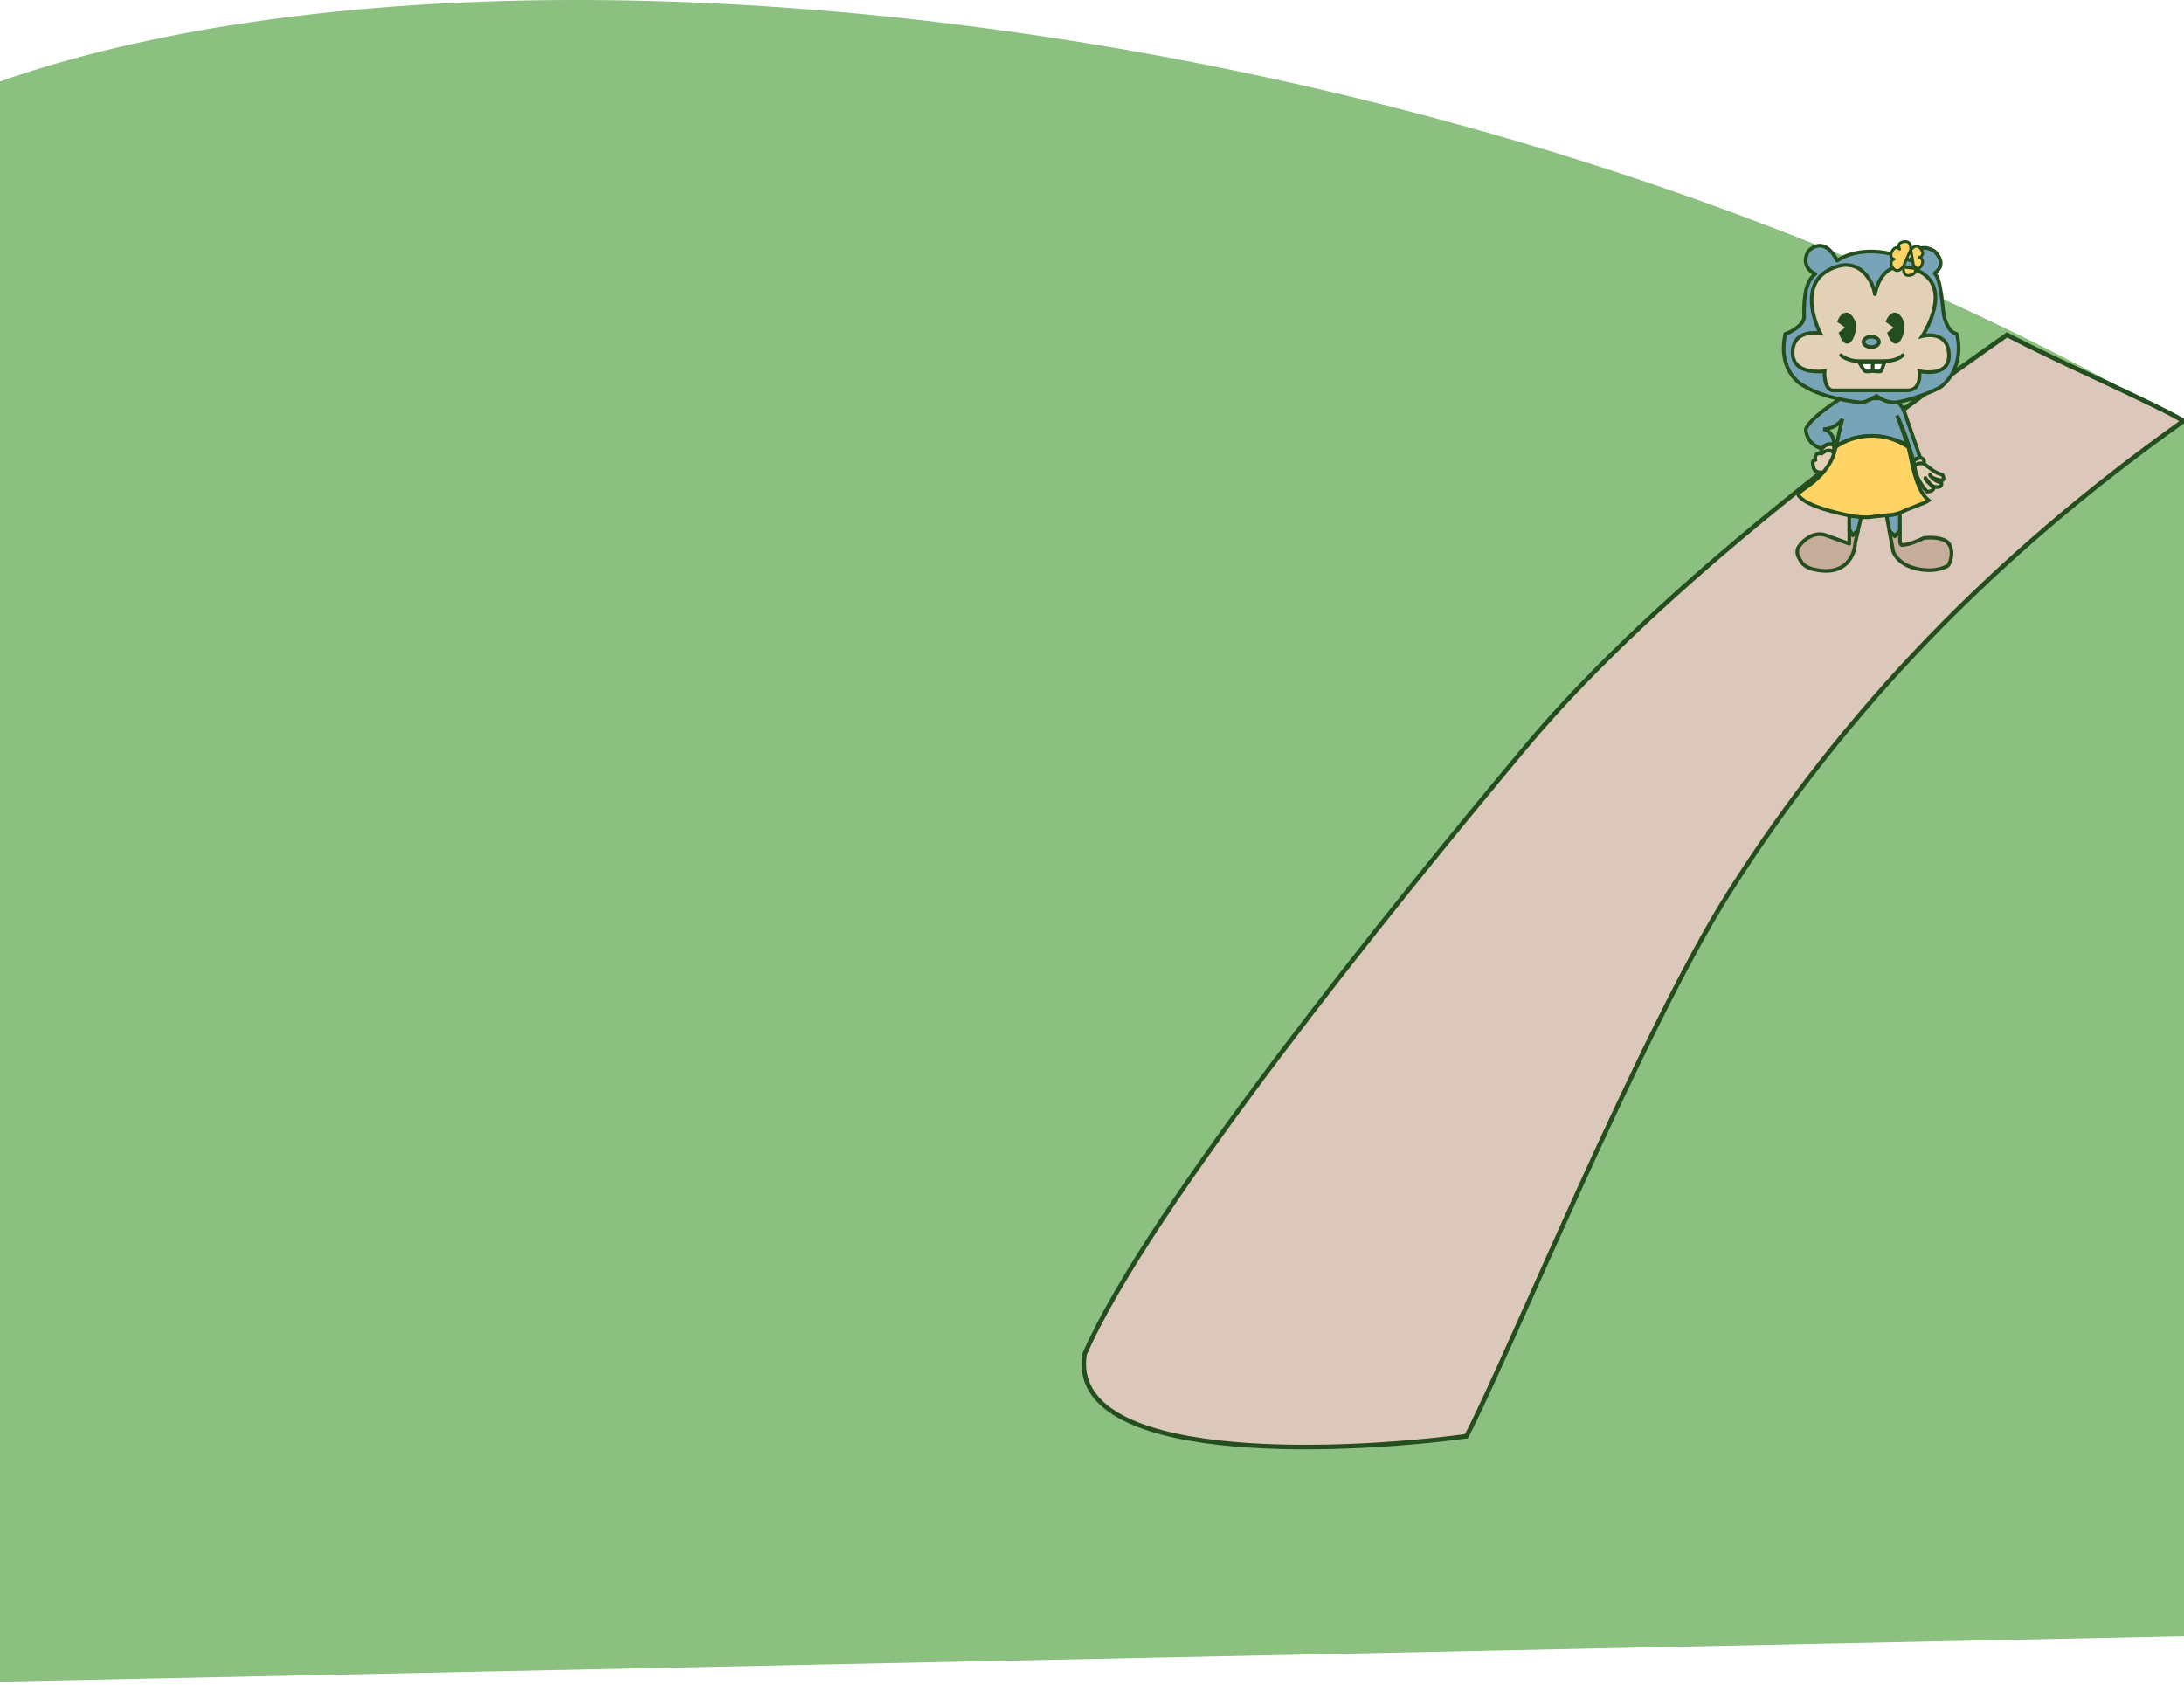 <svg width="1440" height="1111" viewBox="0 0 1440 1111" fill="none" xmlns="http://www.w3.org/2000/svg">
<path d="M1579.04 370.594C1093.12 9.379 285.045 -87.406 -60.955 78.594C-406.955 244.594 -101.509 1111 -101.509 1111L1579.04 1076C1579.04 1076 2064.97 731.808 1579.04 370.594Z" fill="#8BC081"/>
<path d="M1006.55 491.787C1096.15 384.624 1248.01 273.494 1323.29 220.817C1323.29 220.817 1342.29 230.817 1375.79 246.317C1409.29 261.817 1440.54 276.928 1439.29 277.817C1313.75 367.157 1215.5 469.217 1139.82 588.928C1081.81 680.682 994.016 895.294 966.86 947.072C878.446 958.866 704.303 964.586 715.041 893.113C756.709 797.442 918.222 597.419 1006.55 491.787Z" fill="#DBC8BB" stroke="#254E1E" stroke-width="3"/>
<g filter="url(#filter0_d_103_1554)">
<path d="M1262.79 371.576C1254.84 368.987 1251.39 363.408 1250.65 360.942L1248.23 347.765L1251.8 351.117L1255.16 347.765V353.313C1255.07 357.197 1256.66 357.243 1257.47 356.781C1261.08 356.781 1267.99 353.775 1271 352.273C1277.01 351.671 1281.21 352.385 1283.94 353.5C1286.65 354.613 1287.89 356.126 1287.99 357.128C1289.93 360.549 1289.03 365.489 1288.34 367.531L1287.38 369.775C1287.18 370.107 1286.95 370.402 1286.72 370.652C1278.03 375.368 1267.14 373.233 1262.79 371.576Z" fill="#C6AC9A"/>
<path d="M1225.69 355.394C1225.42 363.254 1219.68 377.795 1198.87 373.079C1194.67 372.42 1191.73 370.069 1190.79 368.976C1190.03 367.973 1189.29 366.796 1188.69 365.566C1187.02 362.838 1187.43 360.191 1187.85 359.208C1189.28 355.895 1197.18 347.372 1206.15 350.423L1213.95 353.255L1221.76 356.087V346.782L1224.06 350.423L1227.47 347.765L1225.69 355.394Z" fill="#C6AC9A"/>
<path d="M1287.99 357.128C1289.93 360.549 1289.03 365.489 1288.34 367.531L1287.38 369.775C1287.18 370.107 1286.95 370.402 1286.72 370.652C1278.03 375.368 1267.14 373.233 1262.79 371.576C1254.84 368.987 1251.39 363.408 1250.65 360.942L1248.23 347.765L1251.8 351.117L1255.16 347.765V353.313C1255.07 357.197 1256.66 357.243 1257.47 356.781C1261.08 356.781 1267.99 353.775 1271 352.273C1277.01 351.671 1281.21 352.385 1283.94 353.5M1287.99 357.128C1287.85 356.863 1287.65 356.566 1287.38 356.261C1287.16 355.75 1286.15 354.482 1283.94 353.5M1287.99 357.128C1287.89 356.126 1286.65 354.613 1283.94 353.5M1190.79 368.976C1190.03 367.973 1189.29 366.796 1188.69 365.566M1190.79 368.976L1188.69 365.566M1190.79 368.976C1191.73 370.069 1194.67 372.42 1198.87 373.079C1219.68 377.795 1225.42 363.254 1225.69 355.394L1227.47 347.765L1224.06 350.423L1221.76 346.782V356.087L1213.95 353.255L1206.15 350.423C1197.18 347.372 1189.28 355.895 1187.85 359.208C1187.43 360.191 1187.02 362.838 1188.69 365.566" stroke="#254E1E" stroke-width="2.397" stroke-linecap="round" stroke-linejoin="round"/>
<path d="M1246.24 336.85L1255.14 334.192V347.6L1251.78 350.952L1248.22 347.6L1246.24 336.85Z" fill="#78A4B7"/>
<path d="M1229.85 337.313H1221.74V346.618L1224.04 350.259L1227.45 347.6L1229.85 337.313Z" fill="#78A4B7"/>
<path d="M1246.24 336.85L1255.14 334.192V347.6L1251.78 350.952L1248.22 347.6L1246.24 336.85Z" stroke="#254E1E" stroke-width="2.397"/>
<path d="M1229.85 337.313H1221.74V346.618L1224.04 350.259L1227.45 347.6L1229.85 337.313Z" stroke="#254E1E" stroke-width="2.397"/>
<path d="M1257.96 268.767C1255.37 262.294 1250.64 260.367 1248.6 260.213H1216.12C1196.51 272.975 1192.61 279.71 1193.11 281.482C1194.22 289.435 1200.59 292.656 1203.63 293.272C1204.79 291.731 1208 289.111 1211.61 290.961C1211.79 283.193 1206.98 280.789 1204.56 280.557C1211.95 280.188 1216.12 275.857 1217.27 273.738C1215.56 280.48 1214.17 286.613 1213.03 292.117C1219.37 286.992 1237.64 279.586 1259.98 290.961C1257.65 283.103 1255.1 276.106 1253.22 271.541C1256.92 279.032 1259.62 286.992 1260.5 290.036C1262.01 294.488 1263.31 298.919 1264.12 301.826C1264.75 300.194 1267.29 299.374 1268.48 299.168L1257.96 268.767Z" fill="#78A4B7" stroke="#254E1E" stroke-width="2.397"/>
<path d="M1268.53 299.376C1269.72 299.492 1271.86 300.416 1270.84 303.191L1271.88 303.975L1277.43 308.161C1278.24 308.701 1280.53 309.941 1283.21 310.589C1284.06 312.13 1284.92 314.981 1281.59 314.056C1280.07 313.812 1277.48 313.157 1276.04 312.115C1277.28 313.581 1279.41 315.276 1282.4 315.675C1282.94 317.062 1282.7 319.558 1277.43 318.449C1276.84 318.069 1276.06 317.532 1275.28 316.922L1277.43 319.605C1277.2 320.375 1276 321.87 1273.04 321.685C1270.49 319.181 1265.29 312.23 1264.83 304.462C1264.68 303.883 1264.46 303.052 1264.17 302.035C1264.8 300.403 1267.34 299.582 1268.53 299.376Z" fill="#E2D1B7"/>
<path d="M1265.87 328.39C1263.45 330.572 1260.26 332.959 1256.94 334.703C1249.11 338.81 1240.52 339.353 1239.28 325.269L1238.15 308.807C1238.6 316.854 1238.26 331.188 1233.85 337.29C1233.28 337.468 1232.63 337.626 1231.91 337.752C1229.91 338.102 1227.42 338.2 1224.75 337.752C1219.19 336.822 1212.84 333.538 1208.54 325.269C1208.49 322.239 1209.02 315.08 1210.88 304.075C1210.38 306.166 1209.64 307.74 1208.54 308.161C1205.22 309.24 1198.5 310.195 1198.13 305.387C1197.59 303.73 1197.12 300.509 1199.52 300.879C1198.98 299.106 1199.06 295.77 1203.68 296.602C1203.37 295.947 1202.94 294.406 1203.68 293.481C1204.84 291.94 1208.05 289.32 1211.66 291.169C1211.74 292.648 1211.77 294.576 1211.71 296.602C1211.66 298.141 1211.55 299.737 1211.37 301.237C1211.86 298.479 1212.43 295.507 1213.08 292.325C1219.43 287.201 1237.69 279.795 1260.03 291.169C1263.68 303.475 1266.77 317.893 1265.87 328.39Z" fill="#E2D1B7"/>
<path d="M1257.2 334.631L1248.3 337.059M1276.04 312.115C1277.48 313.157 1280.07 313.812 1281.59 314.056C1284.92 314.981 1284.06 312.13 1283.21 310.589C1280.53 309.941 1278.24 308.701 1277.43 308.161L1271.88 303.975M1276.04 312.115C1275.43 311.675 1275.03 311.165 1275 310.589C1275.21 311.001 1275.55 311.54 1276.04 312.115ZM1276.04 312.115C1277.28 313.581 1279.41 315.276 1282.4 315.675C1282.94 317.062 1282.7 319.558 1277.43 318.449C1276.84 318.069 1276.06 317.532 1275.28 316.922M1275.28 316.922C1273.53 315.554 1271.75 313.82 1271.88 312.669L1275.28 316.922ZM1275.28 316.922L1277.43 319.605C1277.2 320.375 1276 321.87 1273.04 321.685C1270.49 319.181 1265.29 312.23 1264.83 304.462M1264.83 304.462C1266.14 303.515 1269.38 302.092 1271.88 303.975M1264.83 304.462C1264.68 303.883 1264.46 303.052 1264.17 302.035M1260.55 290.244C1262.06 294.697 1263.36 299.128 1264.17 302.035M1238.15 308.807L1239.28 325.269C1241.04 345.335 1257.74 335.71 1265.87 328.39C1266.77 317.893 1263.68 303.475 1260.03 291.169C1237.69 279.795 1219.43 287.201 1213.08 292.325C1212.43 295.507 1211.86 298.479 1211.37 301.237M1238.15 308.807L1238.01 306.774C1238.06 307.392 1238.11 308.074 1238.15 308.807ZM1238.15 308.807C1238.6 316.854 1238.26 331.188 1233.85 337.29C1233.28 337.468 1232.63 337.626 1231.91 337.752C1225.78 338.829 1214.91 337.52 1208.54 325.269C1208.49 322.239 1209.02 315.08 1210.88 304.075M1210.88 304.075C1211.03 303.156 1211.19 302.209 1211.37 301.237M1210.88 304.075C1211.08 303.203 1211.24 302.242 1211.37 301.237M1210.88 304.075C1210.38 306.166 1209.64 307.74 1208.54 308.161C1205.22 309.24 1198.5 310.195 1198.13 305.387C1197.59 303.73 1197.12 300.509 1199.52 300.879C1198.98 299.106 1199.06 295.77 1203.68 296.602M1211.37 301.237C1211.55 299.737 1211.66 298.141 1211.71 296.602M1203.68 296.602C1203.37 295.947 1202.94 294.406 1203.68 293.481C1204.84 291.94 1208.05 289.32 1211.66 291.169C1211.74 292.648 1211.77 294.576 1211.71 296.602M1203.68 296.602C1205.37 295.057 1209.34 292.894 1211.71 296.602M1223.79 337.752H1231.89M1271.88 303.975L1270.84 303.191C1271.86 300.416 1269.72 299.492 1268.53 299.376C1267.34 299.582 1264.8 300.403 1264.17 302.035" stroke="#254E1E" stroke-width="2.397" stroke-linecap="round" stroke-linejoin="round"/>
<path d="M1260.73 292.407C1240.24 278.866 1220.23 286.765 1212.79 292.407C1209.08 312.659 1187.84 321.031 1187.99 323.578C1192.19 331.966 1220.63 337.245 1224.03 337.945C1227.98 338.544 1234.21 338.926 1235.91 338.427L1247.1 337.196C1251.53 337.196 1256.13 335.398 1257.88 334.499C1259.56 333.421 1272.12 329.177 1274.17 327.579C1265.24 320.5 1262.93 300.895 1260.73 292.407Z" fill="#FFD465" stroke="#254E1E" stroke-width="2.397"/>
<path d="M1262.44 169.412C1237.67 158.468 1220.3 164.852 1213.77 169.412C1206.51 155.242 1198.36 159.38 1194.76 163.22C1190.27 170.824 1195.05 176.373 1199.37 178.197C1191.3 183.727 1191.88 201.094 1192.02 206.422C1192.17 211.75 1182.76 216.935 1179.64 217.655C1174.91 238.161 1185.93 249.144 1192.02 252.072C1205.04 260.137 1225.29 262.585 1229.03 262.873C1232.78 263.161 1239.83 258.553 1239.83 258.553C1239.83 258.553 1244.73 262.873 1251.35 262.873C1257.98 262.873 1278.67 255.481 1282.89 252.072C1295.79 241.013 1294.7 224.519 1292.54 217.655C1286.89 216.387 1285.19 209.014 1284.33 206.422C1283.47 203.83 1282.55 181.365 1277.99 177.765C1285.83 171.889 1280.35 165.764 1277.99 163.22C1267.74 157.114 1263.35 164.804 1262.44 169.412Z" fill="#78A4B7" stroke="#254E1E" stroke-width="2.397" stroke-linejoin="round"/>
<path d="M1265.87 175.558C1239.87 164.988 1238.74 196.144 1238.51 191.211C1238.27 186.279 1229.79 164.048 1208.24 175.558C1186.69 187.068 1202.66 217.285 1202.66 217.285C1202.66 217.285 1184.63 213.996 1184.39 229.734C1184.16 245.472 1205.48 242.268 1205.48 242.268C1205.48 242.268 1204.62 253.23 1210.4 254.952H1260.29C1269.85 254.765 1267.98 242.268 1267.98 242.268C1267.98 242.268 1288.4 247.116 1287.47 230.909C1286.53 214.701 1269.9 219.164 1269.9 219.164C1269.9 219.164 1291.87 186.128 1265.87 175.558Z" fill="#E2D1B7" stroke="#254E1E" stroke-width="2.397"/>
<path d="M1242.77 242.203C1242.46 242.844 1237.2 242.203 1237.2 242.203C1237.2 242.203 1232.98 242.844 1232.08 242.203C1231.18 241.563 1228.32 236.439 1228.32 236.439H1237.2H1245.02C1245.02 236.439 1243.07 241.563 1242.77 242.203Z" fill="white"/>
<path d="M1237.2 242.203C1237.2 242.203 1242.46 242.844 1242.77 242.203C1243.07 241.563 1245.02 236.439 1245.02 236.439H1237.2M1237.2 242.203C1237.2 242.203 1232.98 242.844 1232.08 242.203C1231.18 241.563 1228.32 236.439 1228.32 236.439H1237.2M1237.2 242.203V239.385V236.439" stroke="#254E1E" stroke-width="2.397"/>
<path d="M1216.36 231.767C1217.07 232.882 1222.12 235.655 1227.88 235.655C1233.64 235.655 1238.54 235.655 1243.43 235.655C1248.33 235.655 1253.31 235.223 1257.11 231.767" stroke="#254E1E" stroke-width="2.397" stroke-linecap="round"/>
<path d="M1224.38 209.297C1220.43 201.221 1216.62 205.932 1215.21 209.297L1221.08 213.523L1216.15 217.279C1219.91 227.609 1223.2 221.583 1224.38 217.279C1225.51 213.523 1224.85 210.393 1224.38 209.297Z" fill="#254E1E" stroke="#254E1E" stroke-width="2.397"/>
<path d="M1256.35 209.297C1252.4 201.221 1248.59 205.932 1247.18 209.297L1253.05 213.523L1248.12 217.279C1251.88 227.609 1255.17 221.583 1256.35 217.279C1257.47 213.523 1256.82 210.393 1256.35 209.297Z" fill="#254E1E" stroke="#254E1E" stroke-width="2.397"/>
<path d="M1241.37 222.983C1241.37 223.778 1240.93 224.602 1240.01 225.272C1239.09 225.942 1237.76 226.393 1236.23 226.393C1234.71 226.393 1233.38 225.942 1232.46 225.272C1231.53 224.602 1231.09 223.778 1231.09 222.983C1231.09 222.188 1231.53 221.364 1232.46 220.694C1233.38 220.024 1234.71 219.573 1236.23 219.573C1237.76 219.573 1239.09 220.024 1240.01 220.694C1240.93 221.364 1241.37 222.188 1241.37 222.983Z" fill="#78A4B7" stroke="#254E1E" stroke-width="2.397"/>
<path d="M1262.31 162.071L1262.32 162.069L1262.32 162.069C1262.37 162.026 1262.42 161.98 1262.48 161.928C1262.69 161.749 1262.97 161.511 1263.37 161.172L1263.37 161.171C1263.51 161.054 1263.62 160.963 1263.7 160.894C1263.72 160.883 1263.73 160.873 1263.74 160.863C1263.78 160.828 1263.82 160.798 1263.85 160.775C1263.86 160.764 1263.87 160.751 1263.89 160.739L1263.89 160.739C1263.89 160.736 1263.91 160.722 1263.94 160.703C1264.99 159.924 1266.03 159.621 1267.03 160.002C1267.93 160.338 1268.57 161.147 1269.08 161.855L1269.08 161.855C1269.49 162.436 1270.07 163.318 1270.2 164.249C1270.27 164.747 1270.21 165.297 1269.92 165.818C1269.62 166.333 1269.14 166.724 1268.53 167.009C1268.34 167.095 1268.16 167.178 1267.99 167.259C1268.06 167.284 1268.14 167.31 1268.22 167.336C1269.13 167.635 1269.78 168.311 1270.02 169.241C1270.25 170.126 1270.08 171.144 1269.64 172.181L1269.63 172.184C1269.15 173.289 1268.44 174.057 1267.67 174.477C1266.93 174.877 1266.01 175.009 1265.28 174.569C1265.28 174.568 1265.28 174.568 1265.28 174.568L1265.75 173.778C1265.09 173.379 1264.55 173.022 1264.11 172.711L1262.31 162.071ZM1262.31 162.071C1262.26 161.545 1262.21 160.896 1262.18 160.117C1262.18 160.064 1262.17 160.011 1262.16 159.959C1262.16 159.922 1262.15 159.882 1262.14 159.838C1262.04 159.377 1261.88 158.552 1261.34 157.905C1260.67 157.096 1259.61 156.718 1258.11 156.901L1258.11 156.901L1258.1 156.902C1256.86 157.059 1255.82 157.366 1255.16 157.946C1254.8 158.255 1254.55 158.644 1254.44 159.106C1254.33 159.558 1254.39 160.008 1254.52 160.423C1254.68 160.935 1254.82 161.4 1254.94 161.814C1254.62 161.591 1254.27 161.368 1253.85 161.126C1253.35 160.837 1252.81 160.793 1252.31 160.932C1251.83 161.063 1251.44 161.343 1251.12 161.642C1250.49 162.237 1249.98 163.088 1249.66 163.833C1249.65 163.86 1249.64 163.887 1249.63 163.915C1249.44 164.499 1249.18 165.34 1249.24 166.144C1249.28 166.569 1249.4 167.021 1249.7 167.43C1249.99 167.842 1250.42 168.143 1250.94 168.337C1251.07 168.384 1251.2 168.428 1251.34 168.469C1251.19 168.532 1251.04 168.596 1250.9 168.664C1250.35 168.929 1249.93 169.318 1249.67 169.804C1249.41 170.28 1249.33 170.797 1249.34 171.284C1249.37 172.237 1249.79 173.193 1250.28 173.914C1250.75 174.586 1251.41 175.337 1252.27 175.719C1252.72 175.917 1253.22 176.02 1253.77 175.946C1254.31 175.871 1254.83 175.629 1255.31 175.239L1255.31 175.238C1256.06 174.633 1256.69 174.09 1257.2 173.648M1262.31 162.071L1257.2 173.648M1265.03 174.524C1265 174.475 1264.98 174.424 1264.96 174.372L1265.03 174.525C1265.03 174.524 1265.03 174.524 1265.03 174.524ZM1265.03 174.524C1265.32 175.177 1265.56 176.089 1265.15 176.996C1264.75 177.912 1263.82 178.531 1262.47 178.9L1262.46 178.902L1262.46 178.902C1262.06 179.009 1261.49 179.158 1260.88 179.181C1260.27 179.203 1259.54 179.1 1258.9 178.622L1258.89 178.616L1258.89 178.616C1258.61 178.396 1258.32 178.119 1258.09 177.715C1257.86 177.32 1257.71 176.851 1257.61 176.28L1257.61 176.275C1257.46 175.368 1257.32 174.445 1257.2 173.648M1265.03 174.524L1257.2 173.648" fill="#FFD465" stroke="#254E1E" stroke-width="1.847" stroke-linecap="round" stroke-linejoin="round"/>
</g>
<defs>
<filter id="filter0_d_103_1554" x="1174.83" y="155.933" width="120.231" height="221.727" filterUnits="userSpaceOnUse" color-interpolation-filters="sRGB">
<feFlood flood-opacity="0" result="BackgroundImageFix"/>
<feColorMatrix in="SourceAlpha" type="matrix" values="0 0 0 0 0 0 0 0 0 0 0 0 0 0 0 0 0 0 127 0" result="hardAlpha"/>
<feOffset dx="-2.462" dy="2.462"/>
<feComposite in2="hardAlpha" operator="out"/>
<feColorMatrix type="matrix" values="0 0 0 0 0.145 0 0 0 0 0.306 0 0 0 0 0.118 0 0 0 1 0"/>
<feBlend mode="normal" in2="BackgroundImageFix" result="effect1_dropShadow_103_1554"/>
<feBlend mode="normal" in="SourceGraphic" in2="effect1_dropShadow_103_1554" result="shape"/>
</filter>
</defs>
</svg>

